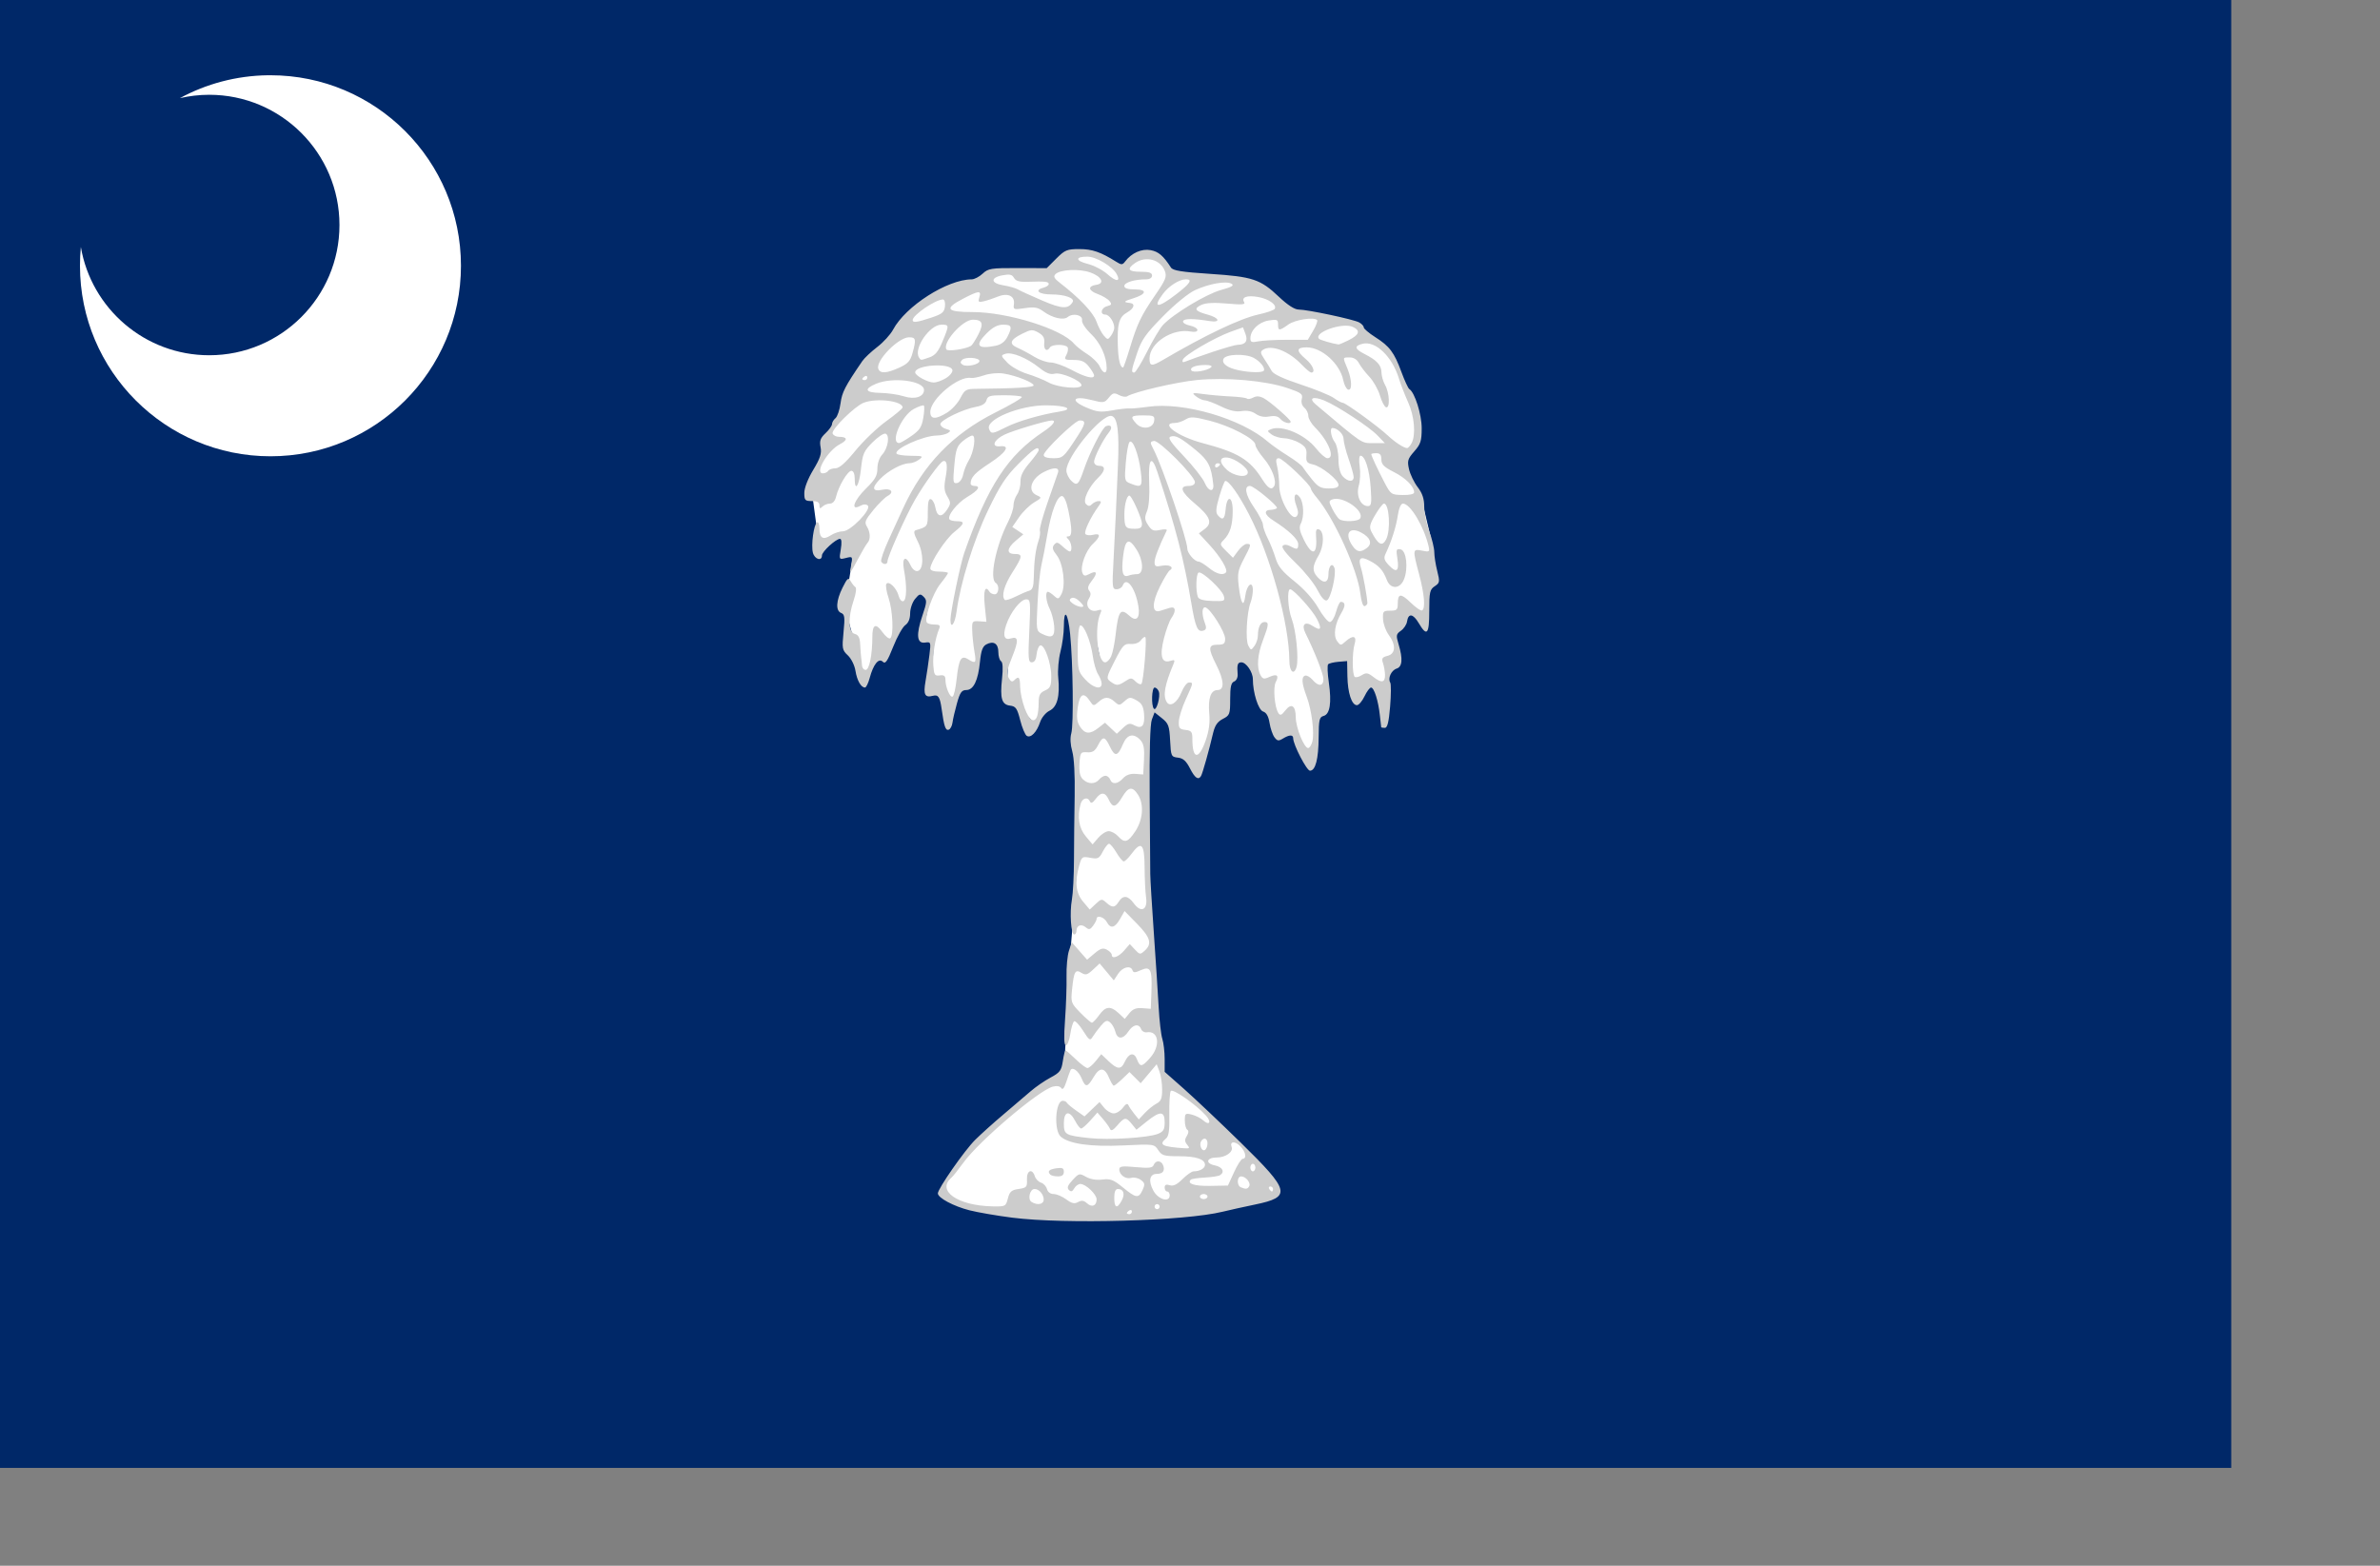 <?xml version="1.0" encoding="UTF-8" standalone="no"?>
<!-- Created with Inkscape (http://www.inkscape.org/) -->

<svg
   xmlns:dc="http://purl.org/dc/elements/1.1/"
   xmlns:cc="http://creativecommons.org/ns#"
   xmlns:rdf="http://www.w3.org/1999/02/22-rdf-syntax-ns#"
   xmlns:svg="http://www.w3.org/2000/svg"
   xmlns="http://www.w3.org/2000/svg"
   xmlns:sodipodi="http://sodipodi.sourceforge.net/DTD/sodipodi-0.dtd"
   xmlns:inkscape="http://www.inkscape.org/namespaces/inkscape"
   id="svg2"
   sodipodi:version="0.32"
   inkscape:version="0.48.4 r9939"
   width="38cm"
   height="25cm"
   version="1.0"
   sodipodi:docname="Flag_of_South_Carolina_(1861).svg">
  <rect width="100%" height="100%" fill="#808080" stroke="none"/>
  <defs
     id="defs5" />
  <sodipodi:namedview
     inkscape:window-height="742"
     inkscape:window-width="1024"
     inkscape:pageshadow="2"
     inkscape:pageopacity="1"
     borderopacity="1.0"
     bordercolor="#666666"
     pagecolor="#ffffff"
     id="base"
     showgrid="false"
     inkscape:grid-points="true"
     gridtolerance="0.5cm"
     inkscape:zoom="0.36774106"
     inkscape:cx="395.30329"
     inkscape:cy="625.3287"
     inkscape:window-x="-4"
     inkscape:window-y="0"
     inkscape:current-layer="svg2"
     inkscape:document-units="cm"
     showguides="true"
     inkscape:guide-bbox="true"
     guidetolerance="0.5cm"
     inkscape:window-maximized="0">
    <inkscape:grid
       id="GridFromPre046Settings"
       type="xygrid"
       originx="0cm"
       originy="0cm"
       spacingx="0.5cm"
       spacingy="0.5cm"
       color="#3f3fff"
       empcolor="#3f3fff"
       opacity="0.15"
       empopacity="0.38"
       empspacing="5" />
  </sodipodi:namedview>
  <rect
     style="opacity: 1; fill: rgb(0, 40, 104); fill-opacity: 1; stroke: none; stroke-width: 0.815; stroke-linejoin: miter; stroke-miterlimit: 4; stroke-dasharray: none; stroke-dashoffset: 0pt; stroke-opacity: 1;"
     id="rect7053"
     width="1346.457"
     height="885.827"
     x="0"
     y="1.057302e-005" />
  <g
     id="g5258"
     transform="matrix(0.859, 0, 0, 0.859, -203.336, 67.599)">
    <path
       id="path4383"
       d="M 991.826,355.258 L 992.732,406.918 L 992.43,437.431 L 995.754,476.706 L 993.639,487.582 L 993.941,521.116 L 990.316,570.36 L 987.899,599.362 L 983.971,680.026 L 968.564,686.37 L 944.999,704.496 L 921.435,725.946 L 907.84,743.469 L 901.797,751.323 L 898.172,760.085 L 920.528,770.658 L 948.927,773.377 L 1039.257,776.701 L 1116.9,765.825 L 1133.818,760.085 L 1134.12,755.251 L 1115.087,733.499 L 1112.368,729.572 L 1093.637,712.653 L 1057.686,679.723 L 1054.061,676.702 L 1049.831,641.053 L 1044.695,563.109 L 1040.466,478.82 L 1043.789,422.326 L 1047.414,360.393 L 1025.058,361.602 L 1021.433,379.426 L 1012.37,392.719 L 1006.932,382.75 L 1002.098,357.07 L 991.826,355.258 z "
       style="fill:#ffffff;fill-opacity:1;fill-rule:evenodd;stroke:none;stroke-width:1px;stroke-linecap:butt;stroke-linejoin:miter;stroke-opacity:1" />
    <g
       id="g4379">
      <path
         style="fill:#ffffff;fill-opacity:1;fill-rule:evenodd;stroke:none;stroke-width:1px;stroke-linecap:butt;stroke-linejoin:miter;stroke-opacity:1"
         d="M 874.576,146.973 L 839.969,186.28 L 817.325,231.141 L 807.498,270.021 L 812.625,308.046 L 822.452,299.073 L 838.687,295.228 L 830.142,347.352 L 844.241,399.904 L 855.777,375.123 L 863.04,372.56 L 883.121,326.417 L 892.948,328.553 L 885.684,362.306 L 892.948,368.715 L 890.811,404.603 L 905.765,414.43 L 909.183,410.585 L 923.282,390.077 L 926.7,366.578 L 939.518,364.442 L 945.072,382.387 L 943.79,409.303 L 964.298,430.238 L 977.543,408.876 L 983.524,348.634 L 993.778,352.052 L 1003.605,354.616 L 1011.722,395.204 L 1019.84,383.241 L 1027.531,359.743 L 1048.466,360.17 C 1048.466,360.17 1052.311,419.13 1055.729,422.121 C 1059.147,425.111 1077.946,461 1077.946,461 L 1085.636,445.192 L 1102.726,390.932 L 1106.144,369.142 L 1137.761,434.938 L 1145.878,433.229 L 1159.123,457.582 L 1162.541,438.356 L 1163.395,412.294 L 1168.95,411.867 L 1168.522,370.851 L 1183.049,380.25 L 1188.176,399.477 L 1201.42,400.331 L 1210.82,408.449 L 1212.529,387.086 L 1219.365,384.096 L 1215.947,357.606 L 1226.201,347.352 L 1239.445,358.034 L 1240.727,321.29 C 1240.727,321.29 1243.718,315.736 1243.718,314.027 C 1243.718,312.318 1241.582,297.792 1241.582,297.792 L 1234.318,267.457 L 1218.51,241.822 L 1231.328,234.132 C 1231.328,234.132 1234.318,215.333 1233.464,213.624 C 1232.61,211.915 1219.365,180.298 1219.365,180.298 L 1209.965,165.345 L 1191.166,149.537 L 1151.432,141.846 L 1144.169,142.701 L 1119.816,121.338 L 1068.119,113.648 L 1060.429,114.075 L 1047.184,99.976 L 1034.794,101.685 L 1026.676,111.084 L 1004.032,98.694 L 987.369,102.112 L 973.697,114.502 L 939.945,111.512 L 916.019,123.475 L 898.502,126.465 L 878.421,139.71 L 874.576,146.973 z "
         id="path3504" />
      <path
         style="fill:#cccccc;fill-opacity:1;stroke:none;stroke-opacity:1"
         d="M 947.792,776.74 C 937.081,775.376 923.604,773.057 917.842,771.588 C 906.564,768.712 895.568,762.833 895.568,759.678 C 895.568,756.375 914.255,729.568 921.775,722.083 C 925.688,718.189 934.551,710.222 941.471,704.38 C 948.391,698.539 957.025,691.177 960.659,688.022 C 964.292,684.866 970.63,680.497 974.742,678.313 C 981.293,674.833 982.36,673.405 983.352,666.79 C 983.975,662.636 984.832,659.238 985.256,659.238 C 985.681,659.238 988.899,662.026 992.408,665.434 C 995.917,668.842 999.632,671.63 1000.663,671.63 C 1001.694,671.63 1004.294,669.439 1006.442,666.762 L 1010.346,661.894 L 1015.457,666.762 C 1021.755,672.762 1024.304,672.883 1026.847,667.302 C 1029.694,661.053 1033.45,660.251 1035.434,665.468 C 1037.6,671.165 1038.937,671.007 1044.763,664.367 C 1052.216,655.873 1050.72,645.136 1042.277,646.522 C 1040.693,646.782 1038.926,645.767 1038.35,644.265 C 1036.784,640.186 1032.66,640.966 1029.388,645.961 C 1025.695,651.597 1021.638,651.629 1020.233,646.034 C 1019.633,643.64 1017.972,640.71 1016.542,639.524 C 1014.424,637.766 1013.229,638.216 1010.077,641.958 C 1007.951,644.482 1005.339,647.99 1004.274,649.754 C 1002.535,652.631 1001.848,652.186 997.572,645.412 C 994.951,641.261 992.131,638.282 991.304,638.793 C 990.478,639.304 989.263,643.316 988.604,647.71 C 987.945,652.103 986.552,655.698 985.508,655.698 C 984.195,655.698 984.014,650.103 984.923,637.552 C 985.646,627.572 986.112,613.961 985.958,607.305 C 985.804,600.65 986.566,592.515 987.651,589.229 L 989.622,583.254 L 995.004,589.383 L 1000.385,595.512 L 1005.639,591.09 C 1009.815,587.576 1011.593,587.044 1014.306,588.496 C 1016.182,589.5 1017.718,591.09 1017.718,592.03 C 1017.718,595.283 1022.408,593.717 1026.394,589.133 L 1030.398,584.528 L 1033.971,588.363 C 1037.364,592.005 1037.712,592.045 1040.908,589.153 C 1046.207,584.357 1044.937,579.931 1035.495,570.289 L 1026.718,561.326 L 1023.546,566.899 C 1019.886,573.328 1016.872,573.989 1014.177,568.954 C 1012.339,565.518 1007.096,563.957 1007.096,566.845 C 1007.096,567.633 1005.987,569.793 1004.632,571.647 C 1002.57,574.467 1001.717,574.642 999.399,572.718 C 996.269,570.12 992.934,571.428 992.934,575.254 C 992.934,576.657 992.218,577.805 991.342,577.805 C 989.079,577.805 988.071,562.417 989.733,553.249 C 990.505,548.993 991.162,536.247 991.193,524.925 C 991.224,513.602 991.44,493.584 991.674,480.44 C 991.934,465.799 991.272,453.652 989.965,449.083 C 988.642,444.457 988.391,439.676 989.305,436.49 C 991.011,430.54 990.494,386.784 988.479,366.699 C 986.961,351.56 984.082,348.12 984.082,361.445 C 984.082,366.101 983.004,374.066 981.687,379.146 C 980.369,384.226 979.67,392.321 980.132,397.135 C 981.41,410.437 979.439,417.959 973.974,420.629 C 971.363,421.904 968.474,425.41 967.404,428.602 C 965.018,435.718 960.855,440.01 958.03,438.264 C 956.846,437.531 954.769,432.581 953.414,427.263 C 951.296,418.951 950.306,417.517 946.358,417.042 C 940.436,416.331 939.152,412.069 940.648,398.096 C 941.422,390.868 941.177,386.564 939.947,385.805 C 938.906,385.161 938.055,382.267 938.055,379.373 C 938.055,373.427 934.683,371.29 929.594,374.013 C 927.033,375.384 925.915,378.434 925.164,386.099 C 923.864,399.361 920.636,406.056 915.533,406.074 C 912.303,406.085 911.133,407.75 908.99,415.382 C 907.554,420.493 906.138,426.605 905.842,428.963 C 905.547,431.32 904.338,433.568 903.157,433.957 C 900.965,434.678 899.951,431.711 898.252,419.601 C 897.023,410.839 895.897,409.129 892.024,410.142 C 886.427,411.606 885.261,409.273 886.902,399.892 C 887.753,395.023 888.975,386.788 889.617,381.59 C 890.757,372.365 890.684,372.154 886.538,372.739 C 880.734,373.557 880.139,367.209 884.747,353.644 C 887.894,344.38 887.989,342.952 885.614,340.587 C 883.243,338.226 882.568,338.394 879.522,342.111 C 877.637,344.41 876.095,348.945 876.095,352.19 C 876.095,356.011 874.892,358.932 872.678,360.482 C 870.799,361.799 866.982,368.621 864.195,375.644 C 860.103,385.955 858.694,387.984 856.871,386.186 C 853.99,383.344 850.265,387.974 847.666,397.624 C 846.675,401.305 845.195,404.317 844.379,404.317 C 841.587,404.317 838.749,399.327 837.672,392.526 C 837.069,388.717 834.726,383.973 832.341,381.733 C 828.363,377.996 828.165,376.931 829.302,365.389 C 830.337,354.892 830.087,352.875 827.638,351.936 C 823.634,350.399 824.032,343.312 828.639,334.087 C 831.986,327.385 832.758,326.749 834.241,329.468 C 835.187,331.202 836.696,333.109 837.593,333.705 C 838.543,334.336 838.051,338.247 836.417,343.061 C 832.333,355.088 832.655,365.453 837.149,366.628 C 839.789,367.319 840.767,369.191 840.992,373.986 C 841.159,377.524 841.472,381.613 841.689,383.074 C 841.906,384.534 842.168,387.123 842.272,388.827 C 842.375,390.531 843.546,391.925 844.875,391.925 C 847.399,391.925 849.541,381.298 849.541,368.769 C 849.541,359.926 851.929,358.78 856.622,365.371 C 858.718,368.315 861.169,370.269 862.068,369.713 C 864.662,368.11 863.968,350.341 860.965,341.498 C 859.46,337.063 858.742,332.602 859.371,331.585 C 860.981,328.979 866.656,334.463 868.035,339.958 C 868.645,342.39 870.111,344.05 871.292,343.648 C 873.708,342.826 873.911,333.013 871.751,321.557 C 870.124,312.933 873.042,311.051 876.449,318.528 C 877.614,321.085 879.696,322.795 881.279,322.496 C 885.666,321.666 885.762,310.179 881.452,301.73 C 878.68,296.297 878.324,294.32 880.025,293.809 C 888.546,291.252 888.487,291.339 888.487,281.191 C 888.487,274.026 889.105,271.457 890.7,271.987 C 891.917,272.392 893.311,274.982 893.798,277.742 C 894.987,284.482 898.219,285.171 901.949,279.479 C 904.769,275.175 904.79,274.421 902.211,270.055 C 899.991,266.297 899.742,263.524 901.012,256.725 C 902.587,248.293 901.931,244.28 899.149,245.341 C 896.836,246.223 886.025,261.134 879.484,272.461 C 873.098,283.522 860.163,312.473 860.163,315.705 C 860.163,318.038 857.19,318.155 855.782,315.877 C 855.206,314.944 857.583,307.973 861.066,300.387 C 864.549,292.8 869.034,283.009 871.034,278.627 C 885.112,247.777 906.051,226.028 936.118,211.023 C 946.882,205.651 955.173,200.74 954.543,200.11 C 953.913,199.48 948.278,198.964 942.02,198.964 C 932.179,198.964 930.519,199.436 929.728,202.461 C 929.112,204.817 926.71,206.335 922.37,207.111 C 913.301,208.733 897.339,216.471 897.339,219.245 C 897.339,220.521 899.131,222.056 901.322,222.657 C 904.644,223.567 904.865,224.037 902.649,225.491 C 901.189,226.45 897.604,227.259 894.683,227.288 C 885.271,227.384 864.549,236.754 866.559,240.006 C 867.051,240.801 871.588,241.476 876.642,241.507 C 885.107,241.559 885.561,241.769 882.395,244.163 C 880.505,245.592 877.439,246.762 875.582,246.762 C 870.331,246.762 860.741,251.911 854.939,257.845 C 848.856,264.068 849.494,266.916 856.622,265.35 C 862.604,264.036 865.206,267.077 860.332,269.685 C 858.424,270.706 853.87,275.194 850.212,279.657 C 844.532,286.589 843.869,288.264 845.666,291.142 C 848.161,295.136 848.395,300.269 846.19,302.614 C 845.32,303.539 842.072,309.076 838.972,314.918 C 833.683,324.885 833.412,325.125 834.57,318.814 C 835.789,312.178 835.741,312.104 830.97,313.302 C 826.157,314.51 826.14,314.482 827.372,307.193 C 828.144,302.622 827.936,299.871 826.819,299.871 C 823.884,299.871 814.135,308.836 814.135,311.535 C 814.135,315.843 808.947,314.252 807.775,309.584 C 806.414,304.161 808.396,289.722 810.697,288.3 C 811.614,287.733 812.365,289.659 812.365,292.58 C 812.365,299.366 814.94,300.91 820.347,297.368 C 822.704,295.823 826.55,294.56 828.895,294.56 C 834.228,294.56 849.087,279.236 846.379,276.528 C 845.201,275.349 843.365,275.425 840.88,276.755 C 833.95,280.464 836.575,272.846 845.115,264.465 C 851.531,258.169 853.081,255.448 853.081,250.491 C 853.081,246.885 854.483,242.821 856.465,240.68 C 860.542,236.275 862.001,227.033 858.789,225.953 C 857.547,225.535 853.447,228.277 849.678,232.046 C 843.527,238.197 842.695,240.117 841.551,250.797 C 840.276,262.705 837.149,267.384 837.149,257.384 C 837.149,254.173 836.228,252.073 834.819,252.073 C 832.189,252.073 825.802,262.852 824.066,270.218 C 823.345,273.277 821.748,275.087 819.766,275.087 C 818.032,275.087 815.658,276.043 814.489,277.211 C 812.837,278.863 812.365,278.666 812.365,276.326 C 812.365,274.162 810.872,273.316 807.054,273.316 C 802.242,273.316 801.744,272.776 801.748,267.563 C 801.751,264.124 804.262,257.647 807.992,251.461 C 812.918,243.292 814.011,239.932 813.18,235.506 C 812.332,230.981 813.006,229.074 816.672,225.63 C 819.172,223.282 821.216,220.402 821.216,219.231 C 821.216,218.059 822.311,216.193 823.648,215.083 C 824.985,213.973 826.587,209.238 827.207,204.561 C 828.232,196.84 830.299,192.838 842.482,174.993 C 843.955,172.836 848.671,168.385 852.963,165.102 C 857.254,161.819 862.254,156.345 864.073,152.937 C 872.925,136.353 902.147,117.647 919.353,117.55 C 921.238,117.54 924.693,115.739 927.032,113.548 C 930.941,109.886 932.928,109.57 951.665,109.622 L 972.046,109.678 L 978.741,102.983 C 984.837,96.888 986.293,96.288 995.007,96.288 C 1004.021,96.288 1009.954,98.334 1020.924,105.225 C 1024.537,107.494 1025.261,107.469 1027.12,105.006 C 1031.648,99.008 1038.754,95.855 1045.073,97.04 C 1050.592,98.076 1053.966,100.972 1059.32,109.27 C 1060.693,111.399 1066.861,112.394 1086.829,113.708 C 1116.8,115.681 1122.079,117.441 1135.189,129.841 C 1141.342,135.659 1146.175,138.775 1149.051,138.775 C 1155.136,138.775 1187.493,145.639 1191.489,147.778 C 1193.281,148.737 1194.746,150.307 1194.746,151.268 C 1194.746,152.229 1198.345,155.297 1202.742,158.086 C 1212.887,164.519 1216.147,168.849 1221.216,182.627 C 1223.463,188.733 1225.972,194.143 1226.791,194.65 C 1230.598,197.002 1235.463,212.425 1235.463,222.141 C 1235.463,231.052 1234.746,233.293 1230.263,238.399 C 1225.645,243.658 1225.229,245.058 1226.546,250.897 C 1227.361,254.513 1230.1,260.187 1232.631,263.506 C 1235.95,267.857 1237.233,271.677 1237.233,277.206 C 1237.233,281.423 1238.826,289.232 1240.774,294.56 C 1242.721,299.887 1244.314,306.494 1244.314,309.241 C 1244.314,311.988 1245.243,317.921 1246.377,322.427 C 1248.296,330.049 1248.173,330.795 1244.607,333.163 C 1241.184,335.436 1240.774,337.295 1240.774,350.54 C 1240.774,366.981 1239.167,368.851 1233.414,359.101 C 1229.415,352.323 1226.062,351.864 1225.163,357.97 C 1224.853,360.076 1222.925,362.972 1220.88,364.405 C 1217.496,366.774 1217.347,367.634 1219.23,373.919 C 1222.318,384.225 1221.873,389.735 1217.851,391.011 C 1214.101,392.202 1211.526,397.851 1213.372,400.839 C 1214.006,401.864 1213.963,409.439 1213.277,417.672 C 1212.365,428.627 1211.374,432.642 1209.584,432.642 C 1208.239,432.642 1207.089,432.443 1207.028,432.199 C 1206.968,431.956 1206.536,428.172 1206.069,423.79 C 1204.987,413.631 1202.032,404.317 1199.891,404.317 C 1198.977,404.317 1196.9,407.106 1195.275,410.513 C 1193.65,413.921 1191.253,416.709 1189.949,416.709 C 1186.305,416.709 1183.478,408.095 1183.27,396.351 L 1183.081,385.729 L 1176.99,386.235 C 1173.639,386.514 1170.372,387.31 1169.729,388.006 C 1169.086,388.701 1169.307,394.448 1170.221,400.777 C 1172.282,415.058 1171.015,423.102 1166.518,424.278 C 1163.586,425.045 1163.149,426.946 1163.069,439.28 C 1162.969,454.581 1160.849,462.737 1156.971,462.737 C 1154.681,462.737 1145.178,444.37 1145.178,439.944 C 1145.178,437.336 1142.464,437.419 1137.966,440.166 C 1134.914,442.029 1133.974,441.883 1132.014,439.243 C 1130.734,437.519 1129.188,432.992 1128.579,429.183 C 1127.833,424.517 1126.36,421.905 1124.063,421.176 C 1120.711,420.112 1116.854,407.94 1116.854,398.428 C 1116.854,393.476 1112.169,386.614 1108.787,386.614 C 1106.134,386.614 1105.616,388.276 1106.164,395.03 C 1106.344,397.258 1105.258,399.491 1103.704,400.088 C 1101.577,400.904 1100.921,403.811 1100.921,412.428 C 1100.921,423.089 1100.642,423.844 1095.761,426.368 C 1091.923,428.353 1090.15,430.973 1088.845,436.593 C 1086.131,448.274 1081.479,464.795 1080.421,466.507 C 1078.524,469.576 1076.14,467.912 1072.658,461.086 C 1070.01,455.896 1067.862,453.982 1064.213,453.563 C 1059.499,453.021 1059.298,452.577 1058.729,441.493 C 1058.203,431.25 1057.572,429.535 1052.981,425.873 L 1047.824,421.76 L 1045.912,426.758 C 1044.674,429.993 1044.131,448.938 1044.373,480.44 C 1044.578,507.215 1044.761,531.911 1044.779,535.318 C 1044.796,538.726 1045.931,557.447 1047.3,576.92 C 1048.669,596.393 1050.198,619.894 1050.698,629.143 C 1051.198,638.393 1052.347,648.271 1053.251,651.094 C 1054.155,653.916 1054.894,660.292 1054.894,665.262 L 1054.894,674.299 L 1068.614,686.429 C 1076.159,693.101 1094.077,710.061 1108.431,724.118 C 1143.153,758.124 1144.092,762.175 1118.485,767.503 C 1110.285,769.209 1099.992,771.491 1095.611,772.573 C 1069.242,779.09 984.898,781.467 947.792,776.74 z M 1031.88,772.432 C 1031.88,771.401 1031.084,771.05 1030.11,771.651 C 1029.136,772.253 1028.34,773.097 1028.34,773.526 C 1028.34,773.955 1029.136,774.307 1030.11,774.307 C 1031.084,774.307 1031.88,773.463 1031.88,772.432 z M 1051.353,768.996 C 1051.353,768.022 1050.557,767.226 1049.583,767.226 C 1048.609,767.226 1047.813,768.022 1047.813,768.996 C 1047.813,769.97 1048.609,770.766 1049.583,770.766 C 1050.557,770.766 1051.353,769.97 1051.353,768.996 z M 944.75,763.242 C 945.99,758.437 947.238,757.341 952.324,756.592 C 957.898,755.771 958.391,755.208 958.152,749.953 C 957.86,743.534 961.86,741.88 963.695,747.662 C 964.298,749.559 966.257,751.577 968.049,752.146 C 969.842,752.715 971.718,754.747 972.219,756.663 C 972.765,758.753 974.639,760.144 976.907,760.144 C 978.985,760.144 982.958,761.825 985.736,763.879 C 989.641,766.765 991.532,767.195 994.072,765.774 C 996.527,764.4 998.112,764.618 1000.345,766.639 C 1003.795,769.761 1007.096,768.421 1007.096,763.9 C 1007.096,760.312 999.449,753.063 995.664,753.063 C 994.259,753.063 992.323,754.457 991.362,756.161 C 990.068,758.455 989.093,758.744 987.607,757.274 C 986.115,755.798 986.786,754.009 990.226,750.297 C 994.657,745.516 995.054,745.422 999.646,748.057 C 1002.653,749.782 1006.923,750.495 1011.1,749.969 C 1016.777,749.254 1018.911,750.074 1025.561,755.523 C 1034.858,763.141 1036.606,763.365 1039.372,757.295 C 1041.18,753.327 1041,752.327 1038.099,750.206 C 1036.241,748.847 1033.247,748.204 1031.446,748.776 C 1027.634,749.985 1023.029,746.746 1023.029,742.854 C 1023.029,740.606 1024.947,740.338 1034.614,741.241 C 1043.875,742.106 1046.399,741.802 1047.195,739.727 C 1048.517,736.284 1052.47,736.414 1053.825,739.946 C 1055.281,743.74 1053.646,745.982 1049.423,745.982 C 1044.312,745.982 1043.263,750.914 1046.928,757.72 C 1050.324,764.026 1058.435,766.359 1058.435,761.03 C 1058.435,759.569 1057.638,758.374 1056.664,758.374 C 1055.69,758.374 1054.894,757.126 1054.894,755.599 C 1054.894,753.627 1055.921,753.151 1058.447,753.953 C 1060.994,754.761 1063.541,753.54 1067.435,749.646 C 1070.424,746.657 1073.938,744.212 1075.244,744.212 C 1079.531,744.212 1083.218,742.106 1083.218,739.659 C 1083.218,735.647 1076.971,733.59 1064.788,733.59 C 1054.469,733.59 1052.897,733.12 1050.381,729.279 C 1047.576,724.999 1047.403,724.975 1025.878,725.992 C 1002.968,727.075 987.738,724.936 981.87,719.814 C 976.955,715.523 978.105,694.644 983.256,694.644 C 984.522,694.644 985.823,695.241 986.148,695.972 C 986.472,696.702 989.401,699.17 992.655,701.457 L 998.573,705.614 L 1003.858,700.572 L 1009.144,695.529 L 1012.387,699.512 C 1014.171,701.703 1017.198,703.495 1019.114,703.495 C 1021.029,703.495 1023.92,701.703 1025.536,699.512 C 1027.529,696.812 1028.784,696.234 1029.432,697.718 C 1029.959,698.922 1031.814,701.667 1033.555,703.817 L 1036.72,707.726 L 1040.939,703.225 C 1043.259,700.749 1046.95,697.777 1049.14,696.621 C 1052.349,694.928 1053.124,693.005 1053.124,686.731 C 1053.124,682.447 1052.261,676.699 1051.207,673.958 L 1049.29,668.975 L 1043.661,675.64 L 1038.032,682.306 L 1034.102,678.377 L 1030.174,674.448 L 1025.177,679.235 C 1022.428,681.868 1019.722,684.022 1019.164,684.022 C 1018.605,684.022 1017.181,681.69 1016,678.839 C 1012.769,671.038 1009.282,670.723 1005.076,677.853 C 1000.642,685.368 999.296,685.523 996.527,678.839 C 994.418,673.747 990.193,670.575 988.797,673.035 C 988.407,673.723 987.094,677.368 985.878,681.136 C 984.428,685.632 983.196,687.223 982.295,685.765 C 981.439,684.38 979.218,683.971 976.398,684.678 C 966.638,687.128 924.674,722.734 913.651,737.918 C 910.078,742.84 906.233,747.664 905.106,748.638 C 894.449,757.845 909.479,768.334 934.021,768.815 C 943.019,768.991 943.304,768.843 944.75,763.242 z M 974.641,746.572 C 972.289,744.22 973.565,742.828 978.772,742.064 C 983.019,741.441 984.082,741.932 984.082,744.518 C 984.082,746.726 982.772,747.752 979.952,747.752 C 977.68,747.752 975.29,747.221 974.641,746.572 z M 1024.709,764.739 C 1027.195,760.094 1026.049,756.604 1022.039,756.604 C 1020.304,756.604 1019.488,758.585 1019.488,762.8 C 1019.488,770.02 1021.486,770.761 1024.709,764.739 z M 969.92,764.039 C 969.92,760.365 966.667,756.604 963.489,756.604 C 960.197,756.604 958.464,763.838 961.322,765.649 C 965.446,768.262 969.92,767.425 969.92,764.039 z M 1084.989,761.915 C 1084.989,760.941 1083.794,760.144 1082.333,760.144 C 1080.873,760.144 1079.678,760.941 1079.678,761.915 C 1079.678,762.888 1080.873,763.685 1082.333,763.685 C 1083.794,763.685 1084.989,762.888 1084.989,761.915 z M 1131.016,756.604 C 1131.016,755.63 1130.173,754.834 1129.141,754.834 C 1128.11,754.834 1127.759,755.63 1128.361,756.604 C 1128.963,757.578 1129.806,758.374 1130.236,758.374 C 1130.665,758.374 1131.016,757.578 1131.016,756.604 z M 1114.246,754.756 C 1115.674,752.446 1111.938,747.752 1108.671,747.752 C 1105.627,747.752 1105.436,754.217 1108.445,755.431 C 1111.963,756.851 1113.028,756.727 1114.246,754.756 z M 1103.648,744.775 C 1106.017,739.597 1108.762,735.36 1109.749,735.36 C 1112.78,735.36 1111.741,730.248 1107.938,726.444 C 1104.185,722.691 1100.422,723.147 1101.964,727.167 C 1103.261,730.546 1097.642,734.475 1091.514,734.475 C 1084.245,734.475 1083.22,738.636 1090.148,740.021 C 1095.536,741.099 1097.39,744.673 1093.733,746.933 C 1092.701,747.571 1087.897,748.307 1083.057,748.568 C 1078.218,748.828 1073.805,749.495 1073.25,750.049 C 1070.396,752.904 1075.778,754.626 1086.903,754.42 L 1099.342,754.19 L 1103.648,744.775 z M 1118.624,741.556 C 1118.624,740.096 1117.828,738.901 1116.854,738.901 C 1115.88,738.901 1115.084,740.096 1115.084,741.556 C 1115.084,743.017 1115.88,744.212 1116.854,744.212 C 1117.828,744.212 1118.624,743.017 1118.624,741.556 z M 1084.989,724.634 C 1084.989,720.941 1082.384,720.021 1080.511,723.053 C 1078.905,725.652 1081.044,730.508 1083.206,729.172 C 1084.187,728.566 1084.989,726.524 1084.989,724.634 z M 1070.707,725.48 C 1068.903,723.307 1068.847,721.94 1070.454,719.366 C 1071.766,717.266 1071.889,715.659 1070.79,714.98 C 1069.836,714.39 1069.056,711.479 1069.056,708.51 C 1069.056,703.506 1069.412,703.2 1073.925,704.326 C 1076.602,704.995 1080.192,706.802 1081.902,708.343 C 1086.312,712.318 1088.011,709.59 1083.945,705.061 C 1076.845,697.153 1060.451,685.732 1059.171,687.803 C 1058.477,688.926 1058.032,696.4 1058.181,704.412 C 1058.388,715.473 1057.812,719.511 1055.788,721.19 C 1050.524,725.56 1053.168,726.939 1068.83,727.996 C 1072.468,728.241 1072.719,727.905 1070.707,725.48 z M 1050.026,717.911 C 1054.05,716.311 1054.894,714.893 1054.894,709.735 C 1054.894,701.733 1051.724,701.608 1042.232,709.236 L 1035.088,714.977 L 1031.872,711.007 C 1027.749,705.915 1026.696,706.007 1021.66,711.904 C 1018.728,715.337 1017.218,716.085 1016.538,714.441 C 1016.007,713.158 1013.791,710.037 1011.613,707.505 L 1007.653,702.901 L 1002.656,708.509 C 999.908,711.593 997.015,714.117 996.227,714.117 C 995.44,714.117 993.559,711.727 992.049,708.806 C 988.035,701.045 984.082,701.864 984.082,710.457 C 984.082,718.462 984.942,718.956 1002.17,720.857 C 1015.482,722.325 1043.221,720.618 1050.026,717.911 z M 1008.866,634.454 C 1013.383,628.111 1016.911,627.771 1022.622,633.127 L 1026.87,637.11 L 1030.122,633.101 C 1032.522,630.143 1034.919,629.215 1039.266,629.561 L 1045.157,630.029 L 1045.613,617.637 C 1046.179,602.221 1044.93,599.788 1038.056,602.92 C 1034.102,604.722 1032.893,604.741 1032.316,603.011 C 1031.061,599.246 1025.343,600.61 1022.187,605.428 L 1019.167,610.037 L 1014.188,604.1 L 1009.209,598.163 L 1004.537,602.526 C 1000.615,606.188 999.322,606.549 996.482,604.775 C 992.124,602.054 991.159,603.7 989.888,616.015 C 988.905,625.538 989.066,626.003 995.69,632.787 C 999.438,636.625 1003.085,639.765 1003.794,639.765 C 1004.504,639.765 1006.787,637.375 1008.866,634.454 z M 1013.856,555.385 C 1018.099,559.226 1019.926,559.102 1022.618,554.791 C 1025.635,549.96 1029.157,550.348 1033.248,555.964 C 1038.324,562.933 1043.112,560.55 1041.828,551.694 C 1041.299,548.042 1040.835,538.483 1040.799,530.45 C 1040.723,513.974 1038.541,511.769 1031.6,521.156 C 1029.441,524.077 1027,526.467 1026.177,526.467 C 1025.353,526.467 1023.035,523.679 1021.024,520.271 C 1019.013,516.863 1016.671,514.075 1015.818,514.075 C 1014.966,514.075 1012.992,516.542 1011.433,519.558 C 1008.881,524.493 1008.003,524.929 1002.636,523.922 C 996.932,522.852 996.595,523.092 994.814,529.503 C 991.625,540.987 992.47,548.657 997.593,554.745 L 1002.251,560.282 L 1006.426,556.36 C 1010.339,552.683 1010.803,552.623 1013.856,555.385 z M 1015.588,505.224 C 1017.432,505.224 1020.381,506.817 1022.144,508.764 C 1026.755,513.86 1029.047,513.2 1034.3,505.261 C 1039.733,497.053 1040.492,486.192 1036.102,479.492 C 1032.201,473.538 1029.35,474.01 1025.034,481.325 C 1020.705,488.661 1018.363,489.102 1015.626,483.095 C 1013.127,477.611 1010.183,477.47 1006.359,482.652 C 1004.342,485.385 1003.117,485.941 1002.455,484.423 C 1000.893,480.84 996.974,481.886 995.82,486.193 C 993.397,495.234 994.673,503.144 999.474,508.85 L 1004.243,514.518 L 1008.24,509.871 C 1010.438,507.315 1013.745,505.224 1015.588,505.224 z M 1008.866,468.933 C 1010.079,467.472 1012.082,466.277 1013.32,466.277 C 1014.557,466.277 1016.027,467.472 1016.588,468.933 C 1018.001,472.616 1021.882,472.249 1025.66,468.075 C 1027.759,465.755 1030.709,464.702 1034.343,464.977 L 1039.847,465.392 L 1040.383,455.014 C 1040.79,447.159 1040.185,443.823 1037.896,441.294 C 1033.176,436.079 1028.508,437.118 1025.621,444.028 C 1021.991,452.716 1019.932,453.165 1016.521,446.013 C 1012.876,438.369 1011.518,438.195 1008.037,444.926 C 1005.952,448.958 1004.248,450.054 1000.468,449.794 C 995.866,449.479 995.559,449.924 995.059,457.654 C 994.686,463.403 995.384,466.704 997.398,468.718 C 1000.99,472.311 1005.986,472.404 1008.866,468.933 z M 1083.754,441.371 C 1086.01,434.876 1086.822,428.884 1086.256,422.905 C 1085.223,411.992 1087.249,406.088 1092.026,406.088 C 1097.045,406.088 1096.724,399.315 1091.185,388.385 C 1085.295,376.762 1085.454,374.222 1092.07,374.222 C 1096.488,374.222 1097.381,373.512 1097.381,369.997 C 1097.381,365.402 1087.245,349.203 1083.661,348.072 C 1081.027,347.24 1080.753,352.691 1083.117,358.909 C 1084.332,362.104 1084.168,363.537 1082.514,364.172 C 1078.11,365.862 1076.57,362.543 1073.626,345.013 C 1068.507,314.534 1062.686,292.031 1049.826,253.017 C 1045.635,240.304 1043.277,243.356 1044.029,260.52 C 1044.424,269.544 1043.834,277.182 1042.491,280.425 C 1040.65,284.867 1040.775,286.397 1043.293,290.239 C 1045.799,294.064 1047.137,294.601 1051.679,293.603 C 1054.652,292.95 1056.756,293.097 1056.355,293.93 C 1050.748,305.576 1047.813,313.218 1047.813,316.171 C 1047.813,319.233 1048.615,319.626 1053.055,318.738 C 1058.276,317.693 1061.89,319.864 1058.46,321.984 C 1057.468,322.596 1054.331,327.785 1051.489,333.513 C 1045.812,344.957 1045.858,352.256 1051.597,350.466 C 1053.41,349.901 1056.487,348.947 1058.435,348.347 C 1062.661,347.044 1063.174,350.48 1059.53,355.683 C 1058.184,357.604 1055.869,363.947 1054.383,369.779 C 1051.245,382.103 1052.762,387.53 1058.81,385.61 C 1061.914,384.625 1062.286,384.968 1061.119,387.738 C 1054.877,402.545 1053.549,410.078 1056.39,414.556 C 1058.772,418.311 1063.769,414.953 1066.699,407.628 C 1068.207,403.86 1070.549,400.777 1071.904,400.777 C 1075.128,400.777 1075.128,400.779 1069.719,412.603 C 1067.163,418.192 1064.972,425.186 1064.851,428.145 C 1064.662,432.766 1065.319,433.606 1069.499,434.087 C 1073.73,434.574 1074.367,435.424 1074.367,440.581 C 1074.367,454.972 1078.897,455.353 1083.754,441.371 z M 1158.649,442.238 C 1160.182,436.131 1158.19,420.183 1154.738,410.926 C 1151.185,401.396 1150.814,396.905 1153.503,395.968 C 1154.673,395.561 1157.041,396.874 1158.764,398.887 C 1162.937,403.76 1166.422,403.523 1166.422,398.366 C 1166.422,394.793 1160.332,379.243 1153.739,365.982 C 1150.826,360.125 1153.463,357.511 1158.773,360.991 C 1164.625,364.825 1165.553,363.432 1161.934,356.242 C 1158.838,350.089 1145.488,335.276 1143.04,335.276 C 1140.733,335.276 1141.454,348.876 1144.141,356.041 C 1147.125,363.997 1149.141,383.433 1147.613,389.518 C 1145.969,396.07 1142.526,393.407 1142.498,385.563 C 1142.405,359.51 1129.198,311.675 1114.022,282.425 C 1106.861,268.623 1100.141,259.15 1097.515,259.156 C 1096.954,259.158 1095.069,264.015 1093.324,269.951 C 1090.884,278.255 1090.628,281.315 1092.213,283.226 C 1095.563,287.261 1097.133,286.115 1097.716,279.207 C 1098.595,268.808 1102.692,269.572 1102.692,280.135 C 1102.692,290.179 1100.853,296.145 1096.38,300.619 C 1093.469,303.53 1093.557,303.93 1098.099,308.417 L 1102.887,313.148 L 1106.478,308.279 C 1108.453,305.602 1111.197,303.411 1112.576,303.411 C 1115.911,303.411 1115.829,303.821 1110.425,314.156 C 1106.386,321.88 1105.921,324.382 1106.928,332.951 C 1108.424,345.678 1110.419,348.656 1111.543,339.84 C 1112.543,331.996 1116.854,328.797 1116.854,335.899 C 1116.854,338.351 1116.129,342.263 1115.243,344.594 C 1112.57,351.625 1111.54,370.91 1113.63,374.814 C 1115.495,378.298 1115.619,378.306 1117.972,375.088 C 1119.304,373.266 1120.395,370.001 1120.395,367.833 C 1120.395,362.042 1122.209,358.29 1125.01,358.29 C 1128.281,358.29 1128.132,360.066 1123.936,371.105 C 1120.05,381.329 1119.411,390.32 1122.198,395.529 C 1123.73,398.391 1124.667,398.597 1128.402,396.895 C 1133.788,394.441 1135.467,395.767 1132.944,400.482 C 1130.931,404.244 1132.104,418.14 1134.783,422.26 C 1136.028,424.176 1137.033,423.799 1139.638,420.438 C 1143.884,414.959 1146.938,416.947 1146.988,425.223 C 1147.031,432.443 1152.815,446.804 1155.68,446.804 C 1156.683,446.804 1158.019,444.749 1158.649,442.238 z M 1008.432,432.603 L 1012.982,429.024 L 1017.12,432.912 L 1021.259,436.8 L 1025.517,432.799 C 1029.128,429.407 1030.369,429.116 1033.674,430.884 C 1038.967,433.717 1041.103,431.139 1040.41,422.752 C 1039.977,417.515 1038.746,415.321 1035.099,413.283 C 1030.767,410.863 1030.032,410.92 1026.69,413.944 C 1023.275,417.035 1022.811,417.061 1019.791,414.328 C 1015.652,410.582 1012.661,410.626 1008.353,414.496 C 1005.05,417.464 1004.792,417.426 1002.244,413.611 C 997.931,407.155 995.154,408.774 993.813,418.527 C 992.879,425.318 993.268,428.462 995.458,431.804 C 998.94,437.119 1002.42,437.333 1008.432,432.603 z M 965.305,424.531 C 965.896,422.991 966.38,418.737 966.38,415.078 C 966.38,409.701 967.228,408.04 970.805,406.41 C 974.572,404.694 975.231,403.207 975.231,396.425 C 975.231,387.243 970.42,373.766 967.486,374.728 C 966.391,375.087 965.245,377.908 964.94,380.997 C 964.572,384.717 963.435,386.614 961.573,386.614 C 959.097,386.614 958.886,383.963 959.806,364.486 C 960.779,343.884 960.629,342.357 957.63,342.357 C 953.644,342.357 946.4,351.648 943.509,360.468 C 941.032,368.023 942.22,371.284 946.907,369.797 C 952.203,368.116 952.406,371.377 947.723,382.902 C 944.178,391.627 943.688,394.531 945.265,397.477 C 946.705,400.168 947.761,400.63 949.195,399.197 C 952.429,395.962 953.27,396.905 953.368,403.875 C 953.42,407.526 954.869,414.297 956.59,418.922 C 959.743,427.397 963.321,429.7 965.305,424.531 z M 1050.751,407.072 C 1050.17,405.557 1048.873,404.317 1047.868,404.317 C 1045.784,404.317 1045.353,417.196 1047.37,419.226 C 1049.163,421.03 1052.081,410.538 1050.751,407.072 z M 908.736,398.532 C 910.261,384.29 911.895,381.403 916.734,384.402 C 922.199,387.789 922.693,387.209 921.263,379.091 C 920.534,374.953 919.832,368.381 919.703,364.486 C 919.478,357.729 919.701,357.422 924.572,357.77 L 929.677,358.136 L 928.506,346.706 C 927.424,336.145 928.819,332.127 931.859,337.047 C 932.461,338.02 934.101,338.817 935.504,338.817 C 938.385,338.817 939.001,332.529 936.285,330.851 C 931.594,327.951 936.229,304.937 944.946,287.852 C 946.998,283.83 948.677,278.692 948.677,276.436 C 948.677,274.18 949.822,270.698 951.222,268.7 C 952.622,266.701 953.698,262.607 953.613,259.603 C 953.503,255.735 955.343,251.938 959.918,246.592 C 963.472,242.44 966.38,238.39 966.38,237.592 C 966.38,234.174 962.463,236.82 952.152,247.205 C 943.23,256.189 939.222,262.314 930.826,279.789 C 920.7,300.868 911.367,330.943 908.69,351.119 C 907.554,359.685 904.42,363.744 904.42,356.65 C 904.42,351.155 911.345,317.596 914.101,309.737 C 930.648,262.55 944.632,241.158 969.835,224.48 C 976.372,220.154 979.022,216.621 975.674,216.698 C 971.745,216.787 948.575,223.701 942.481,226.602 C 934.74,230.286 932.765,235.534 939.383,234.833 C 946.731,234.056 943.563,239.137 932.005,246.667 C 921.579,253.46 918.582,256.675 918.582,261.069 C 918.582,261.963 919.777,262.695 921.237,262.695 C 926.022,262.695 924.03,265.818 916.369,270.329 C 908.994,274.672 901.636,284.105 903.876,286.345 C 904.5,286.968 906.869,287.479 909.14,287.479 C 914.823,287.479 914.328,289.291 907.062,295.088 C 901.016,299.912 890.307,316.231 890.274,320.671 C 890.264,322.023 892.668,322.884 896.453,322.884 C 899.861,322.884 902.649,323.329 902.649,323.873 C 902.649,324.417 900.217,327.889 897.245,331.587 C 892.041,338.063 885.914,355.558 887.788,358.59 C 888.287,359.399 890.726,360.06 893.207,360.06 C 896.814,360.06 897.459,360.681 896.427,363.158 C 893.675,369.762 891.833,381.323 892.361,388.669 C 892.851,395.49 893.359,396.289 896.896,395.797 C 899.882,395.382 900.879,396.128 900.879,398.78 C 900.879,404.054 904.187,411.751 905.978,410.644 C 906.838,410.113 908.08,404.662 908.736,398.532 z M 1010.637,401.6 C 1010.637,400.105 1009.504,397.118 1008.119,394.961 C 1006.735,392.805 1005.062,387.057 1004.403,382.189 C 1002.996,371.797 998.118,359.918 995.589,360.724 C 994.584,361.044 993.819,368.097 993.819,377.049 C 993.819,392.016 994.082,393.101 999.035,398.564 C 1004.515,404.61 1010.637,406.211 1010.637,401.6 z M 1027.317,399.819 C 1031.095,397.343 1031.754,397.363 1034.42,400.029 C 1036.037,401.646 1037.902,402.426 1038.564,401.764 C 1040.02,400.308 1042.539,370.166 1041.309,368.914 C 1040.832,368.429 1039.446,369.394 1038.229,371.059 C 1036.895,372.883 1034.036,373.937 1031.034,373.711 C 1026.538,373.374 1025.446,374.527 1019.823,385.54 C 1013.86,397.219 1013.734,397.845 1016.879,400.144 C 1021.052,403.195 1022.219,403.159 1027.317,399.819 z M 1209.688,395.293 C 1209.63,392.954 1208.987,389.274 1208.26,387.116 C 1207.166,383.871 1207.72,382.995 1211.464,382.056 C 1217.173,380.623 1217.524,374.384 1212.294,367.31 C 1210.261,364.56 1208.468,359.614 1208.311,356.317 C 1208.045,350.774 1208.423,350.324 1213.334,350.324 C 1217.905,350.324 1218.645,349.667 1218.645,345.613 C 1218.645,338.099 1220.755,337.884 1227.754,344.681 C 1231.355,348.179 1234.961,350.634 1235.768,350.135 C 1238.188,348.64 1237.36,338.722 1233.651,324.774 C 1228.967,307.159 1229.01,306.812 1235.722,308.154 C 1240.903,309.19 1241.221,308.972 1240.291,305.012 C 1237.015,291.061 1227.417,275.087 1222.311,275.087 C 1220.833,275.087 1219.459,278.245 1218.681,283.429 C 1217.479,291.45 1214.237,301.64 1210.212,310.056 C 1208.63,313.364 1209.004,314.791 1212.404,318.41 C 1217.785,324.138 1219.804,322.566 1218.394,313.747 C 1217.376,307.377 1217.617,306.664 1220.603,307.231 C 1224.753,308.019 1226.169,320.715 1222.97,328.439 C 1220.134,335.286 1213.518,335.395 1210.934,328.638 C 1208.344,321.864 1205.395,318.589 1198.83,315.197 C 1192.291,311.817 1190.587,313.323 1192.866,320.468 C 1194.275,324.882 1197.06,340.16 1197.314,344.865 C 1197.362,345.758 1196.519,346.782 1195.44,347.142 C 1194.247,347.539 1193.033,344.007 1192.343,338.13 C 1190.415,321.728 1173.926,285.401 1161.947,271.164 C 1159.54,268.304 1157.571,265.315 1157.571,264.521 C 1157.571,261.967 1137.803,243.221 1135.109,243.221 C 1133.062,243.221 1132.807,244.452 1133.917,248.975 C 1134.694,252.139 1135.355,258.313 1135.386,262.695 C 1135.453,272.272 1144.066,287.529 1147.478,284.117 C 1148.963,282.632 1148.938,280.692 1147.383,276.573 C 1144.864,269.898 1146.485,266.096 1149.874,270.731 C 1152.677,274.563 1153.01,284.538 1150.494,289.24 C 1149.173,291.709 1149.73,294.555 1152.707,300.544 C 1158.659,312.518 1162.34,311.189 1161.239,297.464 C 1160.955,293.928 1161.542,292.635 1163.185,293.174 C 1167.102,294.462 1166.999,304.796 1163.001,311.573 C 1158.575,319.074 1158.412,322.464 1162.271,326.728 C 1166.679,331.6 1169.963,330.759 1169.963,324.759 C 1169.963,318.967 1172.574,316.14 1174.145,320.233 C 1175.702,324.29 1171.595,342.032 1168.855,343.083 C 1167.282,343.687 1164.926,341.071 1162.173,335.663 C 1159.834,331.069 1153.018,322.614 1147.025,316.875 C 1140.157,310.298 1136.75,305.82 1137.809,304.762 C 1138.867,303.704 1140.823,303.798 1143.102,305.017 C 1148.032,307.656 1148.719,307.481 1148.719,303.585 C 1148.719,300.153 1142.043,293.827 1131.121,286.91 C 1124.903,282.973 1124.203,279.555 1129.594,279.459 C 1131.246,279.43 1133.102,278.901 1133.719,278.285 C 1134.944,277.06 1117.575,262.695 1114.869,262.695 C 1110.48,262.695 1111.591,268.929 1117.512,277.527 C 1121.045,282.656 1123.935,288.22 1123.935,289.891 C 1123.935,291.563 1125.44,295.886 1127.278,299.498 C 1129.117,303.111 1131.617,309.397 1132.833,313.468 C 1134.544,319.195 1137.55,322.877 1146.122,329.746 C 1153.044,335.293 1159.311,342.313 1162.826,348.457 C 1165.92,353.865 1169.558,358.29 1170.909,358.29 C 1172.278,358.29 1174.211,355.153 1175.273,351.209 C 1176.322,347.314 1177.813,344.128 1178.587,344.128 C 1181.934,344.128 1182.084,346.814 1179.023,351.923 C 1174.392,359.651 1173.186,367.801 1176.086,371.768 C 1178.376,374.899 1178.661,374.91 1181.891,371.986 C 1187.189,367.192 1190.097,368.002 1188.334,373.78 C 1186.583,379.52 1186.606,394.997 1188.369,396.76 C 1189.044,397.435 1191.262,396.947 1193.298,395.676 C 1196.484,393.686 1197.643,393.866 1201.626,396.966 C 1207.314,401.393 1209.827,400.871 1209.688,395.293 z M 1017.273,382.459 C 1018.314,380.174 1019.702,373.602 1020.357,367.854 C 1022.374,350.161 1023.812,348.164 1030.302,354.038 C 1035.09,358.371 1037.753,355.434 1036.446,347.26 C 1034.383,334.36 1028.02,325.896 1025.439,332.621 C 1024.879,334.081 1022.944,335.276 1021.14,335.276 C 1018.077,335.276 1017.933,333.961 1018.951,315.361 C 1019.55,304.407 1020.272,289.868 1020.554,283.053 C 1020.836,276.237 1021.512,260.703 1022.056,248.532 C 1023.123,224.639 1021.792,214.333 1017.53,213.513 C 1010.603,212.179 985.853,242.141 985.853,251.862 C 985.853,253.925 987.393,257.153 989.275,259.036 C 993.26,263.02 994.496,261.926 998.138,251.188 C 1002.221,239.151 1011.125,221.68 1013.675,220.701 C 1017.441,219.256 1018.559,221.625 1015.733,225.065 C 1011.65,230.037 1005.326,242.561 1005.326,245.675 C 1005.326,247.352 1006.788,248.532 1008.866,248.532 C 1013.541,248.532 1013.308,252.046 1008.322,256.77 C 1001.647,263.092 997.088,272.868 999.629,275.409 C 1001.306,277.086 1002.258,277.093 1003.91,275.441 C 1005.078,274.272 1007.167,273.316 1008.551,273.316 C 1010.624,273.316 1010.562,274.02 1008.202,277.299 C 1002.761,284.859 998.114,294.686 999.171,296.397 C 999.755,297.341 1002.175,297.626 1004.549,297.03 C 1010.101,295.636 1010.047,298.144 1004.411,303.439 C 999.447,308.103 995.402,319.307 997.093,323.713 C 997.983,326.034 998.898,326.2 1001.911,324.587 C 1007.278,321.715 1008.077,323.735 1003.748,329.237 C 1001.003,332.727 1000.501,334.614 1001.878,336.273 C 1003.218,337.888 1003.125,339.555 1001.551,342.075 C 998.612,346.781 1002.389,351.818 1007.614,350.159 C 1010.584,349.217 1010.93,349.576 1009.706,352.332 C 1005.351,362.134 1007.761,386.614 1013.079,386.614 C 1014.344,386.614 1016.231,384.745 1017.273,382.459 z M 977.257,360.901 C 976.911,357.031 975.517,351.713 974.159,349.084 C 971.581,344.092 970.832,337.047 972.879,337.047 C 973.532,337.047 975.461,338.308 977.164,339.849 C 980.012,342.427 980.429,342.336 982.369,338.71 C 985.547,332.772 983.674,317.208 979.079,311.367 C 976.068,307.539 975.665,305.906 977.258,303.987 C 978.978,301.915 979.913,302.096 983.135,305.122 C 985.242,307.102 987.512,308.722 988.18,308.722 C 990.205,308.722 989.537,302.493 987.269,300.225 C 985.617,298.572 985.617,298.1 987.269,298.1 C 989.957,298.1 989.957,293.078 987.269,280.061 C 985.945,273.652 984.243,269.776 982.753,269.776 C 979.342,269.776 975.187,280.781 972.393,297.215 C 971.069,305.004 969.219,314.564 968.283,318.459 C 967.347,322.353 966.135,334.312 965.589,345.033 C 964.627,363.96 964.714,364.585 968.587,366.521 C 975.744,370.1 977.952,368.669 977.257,360.901 z M 995.276,343.913 C 993.019,341.655 990.636,340.704 989.304,341.528 C 987.635,342.559 987.893,343.488 990.349,345.283 C 992.143,346.595 994.83,347.668 996.321,347.668 C 998.426,347.668 998.193,346.83 995.276,343.913 z M 959.741,336.294 C 962.109,335.601 962.867,333.393 962.959,326.923 C 963.115,315.812 964.236,307.207 966.314,301.148 C 967.241,298.443 967.657,295.257 967.237,294.067 C 966.818,292.878 969.271,283.938 972.69,274.201 C 976.109,264.465 979.367,255.104 979.93,253.401 C 981.228,249.477 976.997,249.298 969.885,252.976 C 960.944,257.6 958.32,266.238 964.957,269.2 C 968.762,270.897 968.723,271.008 963.147,274.301 C 960.012,276.153 955.289,280.783 952.65,284.59 L 947.853,291.513 L 951.738,294.093 L 955.623,296.672 L 950.38,301.084 C 943.918,306.522 943.573,310.492 949.562,310.492 C 955.385,310.492 955.165,312.123 947.792,323.65 C 942.153,332.465 940.038,340.21 942.576,342.748 C 943.116,343.287 946.502,342.26 950.1,340.465 C 953.699,338.669 958.037,336.793 959.741,336.294 z M 1096.437,339.972 C 1095.177,335.496 1081.369,322.614 1078.793,323.511 C 1076.944,324.155 1076.565,336.31 1078.256,340.706 C 1078.908,342.4 1082.266,343.332 1088.371,343.512 C 1096.931,343.765 1097.442,343.541 1096.437,339.972 z M 1035.566,324.655 C 1040.271,324.655 1040.114,315.431 1035.276,307.603 C 1029.762,298.68 1027.114,299.941 1025.695,312.168 C 1024.375,323.542 1025.431,327.24 1029.549,325.66 C 1030.99,325.107 1033.698,324.655 1035.566,324.655 z M 1097.9,323.545 C 1099.665,321.78 1094.171,312.542 1086.239,303.938 L 1078.939,296.017 L 1083.057,292.911 C 1088.698,288.656 1086.92,284.114 1076.046,275.01 C 1066.352,266.894 1064.874,262.695 1071.712,262.695 C 1074.491,262.695 1076.137,261.694 1076.137,260.004 C 1076.137,255.724 1050.838,230.318 1047.323,231.068 C 1044.52,231.666 1044.502,232.115 1047.082,237.025 C 1053.162,248.601 1070.854,300.58 1070.834,306.812 C 1070.825,309.877 1075.952,315.8 1078.625,315.812 C 1079.691,315.817 1082.953,317.78 1085.874,320.174 C 1091.088,324.447 1095.704,325.741 1097.9,323.545 z M 1196.99,306.235 C 1201.057,303.149 1199.326,298.728 1192.71,295.307 C 1184.414,291.017 1181.058,296.475 1186.881,304.787 C 1190.022,309.272 1192.517,309.63 1196.99,306.235 z M 1210.439,300.313 C 1213.842,293.943 1212.719,275.087 1208.936,275.087 C 1208.132,275.087 1205.377,278.666 1202.813,283.042 C 1198.874,289.762 1198.473,291.617 1200.224,294.991 C 1204.901,304.001 1207.692,305.455 1210.439,300.313 z M 1038.961,289.178 C 1038.961,286.128 1033.131,272.501 1030.681,269.827 C 1028.891,267.873 1026.621,274.813 1026.597,282.315 C 1026.565,291.81 1027.252,292.789 1033.946,292.789 C 1037.814,292.789 1038.961,291.963 1038.961,289.178 z M 1192.2,285.532 C 1195.526,280.15 1179.828,269.419 1172.656,272.172 C 1170.095,273.154 1170.109,273.78 1172.803,279.038 C 1174.433,282.22 1176.652,285.408 1177.733,286.124 C 1180.762,288.128 1190.851,287.715 1192.2,285.532 z M 1199.64,264.022 C 1198.757,251.194 1195.671,241.451 1192.491,241.451 C 1191.512,241.451 1191.27,244.61 1191.913,248.975 C 1192.524,253.113 1192.226,259.244 1191.253,262.599 C 1189.253,269.494 1192.57,276.857 1197.675,276.857 C 1200.111,276.857 1200.395,275.001 1199.64,264.022 z M 1230.152,267.241 C 1230.152,263.065 1224.262,257.15 1215.867,252.896 C 1208.94,249.386 1207.138,247.565 1207.138,244.077 C 1207.138,240.861 1206.188,239.681 1203.598,239.681 C 1201.65,239.681 1200.057,239.988 1200.057,240.363 C 1200.057,241.514 1204.343,250.731 1209.207,260.039 C 1213.708,268.653 1214.051,268.895 1221.992,269.06 C 1226.95,269.163 1230.152,268.45 1230.152,267.241 z M 1089.045,261.63 C 1087.647,248.891 1085.597,244.793 1077.132,237.81 C 1066.16,228.758 1062.409,226.744 1058.978,228.06 C 1056.924,228.848 1059.252,232.257 1068.476,241.967 C 1075.196,249.042 1081.77,257.427 1083.084,260.6 C 1085.597,266.667 1089.676,267.372 1089.045,261.63 z M 1131.789,262.876 C 1133.839,259.56 1130.378,250.194 1124.615,243.461 C 1121.32,239.612 1118.624,235.254 1118.624,233.776 C 1118.624,229.748 1101.223,220.583 1086.491,216.853 C 1075.261,214.01 1072.946,213.893 1069.561,215.998 C 1067.405,217.34 1064.066,218.437 1062.142,218.437 C 1051.099,218.437 1064.175,227.994 1081.478,232.569 C 1106.373,239.151 1114.711,244.174 1123.282,257.751 C 1127.504,264.439 1129.923,265.896 1131.789,262.876 z M 1177.044,261.938 C 1177.044,258.443 1165.087,248.909 1159.035,247.58 C 1154.762,246.641 1154.115,245.716 1154.485,241.068 C 1154.832,236.7 1153.885,235.035 1149.604,232.484 C 1146.683,230.742 1141.857,229.26 1138.878,229.189 C 1135.9,229.117 1131.917,227.921 1130.027,226.53 C 1126.789,224.148 1126.773,223.93 1129.743,222.779 C 1137.569,219.746 1153.586,226.64 1161.277,236.35 C 1164.271,240.129 1167.847,243.221 1169.226,243.221 C 1174.903,243.221 1169.951,230.979 1160.417,221.445 C 1157.878,218.906 1155.8,215.296 1155.8,213.424 C 1155.8,211.552 1154.554,208.985 1153.031,207.721 C 1151.345,206.322 1150.643,203.904 1151.236,201.539 C 1152.1,198.099 1150.932,197.223 1140.999,193.868 C 1125.687,188.696 1097.908,186.258 1077.485,188.294 C 1062.87,189.751 1033.641,196.573 1028.56,199.713 C 1027.505,200.365 1024.887,199.959 1022.741,198.811 C 1019.409,197.027 1018.375,197.297 1015.645,200.668 C 1012.61,204.417 1012.007,204.5 1003.562,202.335 C 990.674,199.032 988.106,202.524 999.742,207.53 C 1007.269,210.768 1009.853,211.063 1017.983,209.617 C 1023.192,208.69 1028.649,208.073 1030.11,208.246 C 1031.57,208.42 1037.455,207.89 1043.187,207.069 C 1068.119,203.499 1108.727,215.351 1127.476,231.67 C 1129.91,233.788 1136.094,238.141 1141.219,241.342 C 1146.344,244.543 1151.124,248.159 1151.841,249.378 C 1152.558,250.597 1155.479,254.49 1158.331,258.029 C 1162.661,263.402 1164.635,264.465 1170.281,264.465 C 1174.959,264.465 1177.044,263.686 1177.044,261.938 z M 1136.215,215.647 C 1134.607,213.71 1132.227,213.17 1128.433,213.881 C 1124.846,214.554 1121.559,213.921 1118.873,212.04 C 1116.194,210.163 1112.764,209.499 1108.95,210.118 C 1104.898,210.776 1100.491,209.776 1094.497,206.84 C 1089.754,204.517 1084.632,202.591 1083.114,202.56 C 1081.596,202.53 1078.808,201.26 1076.918,199.737 C 1073.726,197.167 1074.111,197.055 1082.333,198.164 C 1087.202,198.821 1095.799,199.569 1101.438,199.825 C 1107.076,200.082 1112.16,200.762 1112.735,201.336 C 1113.309,201.91 1115.265,201.585 1117.081,200.613 C 1119.393,199.376 1121.65,199.527 1124.607,201.118 C 1129.085,203.527 1143.408,216.044 1143.408,217.548 C 1143.408,219.569 1138.364,218.236 1136.215,215.647 z M 1038.108,252.515 C 1036.595,240.312 1032.468,229.513 1030.208,231.844 C 1029.333,232.746 1028.152,239.285 1027.584,246.373 C 1026.606,258.56 1026.767,259.348 1030.543,260.866 C 1038.798,264.183 1039.463,263.449 1038.108,252.515 z M 913.337,254.681 C 913.937,251.745 915.666,247.368 917.178,244.955 C 920.846,239.098 922.6,227.286 919.798,227.298 C 918.643,227.303 915.582,229.095 912.997,231.281 C 908.977,234.68 908.126,237.135 907.121,248.243 C 906.049,260.086 906.223,261.178 909.095,260.624 C 910.951,260.267 912.694,257.824 913.337,254.681 z M 1187.665,256.454 C 1187.665,254.97 1186.072,249.222 1184.125,243.681 C 1182.177,238.141 1180.584,231.816 1180.584,229.625 C 1180.584,226.253 1176.196,221.978 1172.734,221.978 C 1170.741,221.978 1171.793,228.463 1174.332,231.819 C 1175.775,233.726 1176.956,239.131 1176.987,243.967 C 1177.023,249.524 1178.105,253.852 1179.973,255.917 C 1183.536,259.853 1187.665,260.141 1187.665,256.454 z M 1113.313,253.079 C 1113.313,249.879 1104.344,243.392 1099.09,242.791 C 1093.228,242.12 1092.899,246.058 1098.39,251.148 C 1103.717,256.084 1113.313,257.326 1113.313,253.079 z M 818.561,252.073 C 819.163,251.099 821.429,250.303 823.597,250.303 C 826.335,250.303 830.642,246.505 837.693,237.873 C 843.278,231.037 853.008,221.731 859.316,217.194 C 865.624,212.656 870.784,208.32 870.784,207.557 C 870.784,202.981 852.621,200.748 843.526,204.207 C 837.267,206.586 820.661,222.973 821.622,225.822 C 822.057,227.116 824.064,228.174 826.081,228.174 C 832.161,228.174 832.486,230.404 826.831,233.328 C 818.138,237.823 808.74,253.843 814.797,253.843 C 816.265,253.843 817.959,253.047 818.561,252.073 z M 1093.84,247.543 C 1093.84,247.113 1093.044,246.762 1092.07,246.762 C 1091.096,246.762 1090.3,247.606 1090.3,248.637 C 1090.3,249.668 1091.096,250.019 1092.07,249.417 C 1093.044,248.816 1093.84,247.972 1093.84,247.543 z M 991.585,230.973 C 999.564,218.948 1000.136,216.667 995.172,216.667 C 992.018,216.667 969.92,237.918 969.92,240.952 C 969.92,242.402 972.364,243.221 976.689,243.221 C 983.099,243.221 983.889,242.571 991.585,230.973 z M 1228.32,232.716 C 1231.479,226.813 1230.393,213.737 1225.924,203.872 C 1223.598,198.739 1220.727,191.352 1219.543,187.458 C 1214.765,171.734 1203.078,160.519 1193.877,162.828 C 1187.899,164.328 1188.287,166.427 1195.189,169.923 C 1203.918,174.345 1207.132,177.807 1207.201,182.864 C 1207.236,185.39 1208.402,189.449 1209.794,191.883 C 1212.891,197.301 1213.327,208.403 1210.405,207.429 C 1209.28,207.055 1207.341,203.296 1206.095,199.077 C 1204.85,194.859 1201.484,188.925 1198.616,185.892 C 1195.748,182.858 1192.481,178.584 1191.356,176.393 C 1190.072,173.893 1187.687,172.41 1184.948,172.41 C 1179.8,172.41 1179.878,172.058 1183.24,180.103 C 1186.493,187.889 1186.759,196.007 1183.728,194.996 C 1182.536,194.599 1181.022,191.643 1180.365,188.428 C 1177.978,176.76 1165.254,165.329 1154.653,165.329 C 1147.313,165.329 1147.129,167.76 1154.03,173.567 C 1158.993,177.743 1161.157,183.032 1157.902,183.032 C 1157.11,183.032 1154.123,180.569 1151.263,177.559 C 1142.122,167.936 1130.007,163.221 1124.075,166.975 C 1121.954,168.318 1122.089,169.354 1124.939,173.587 C 1126.797,176.347 1129.124,180.116 1130.11,181.962 C 1131.27,184.135 1138.436,187.468 1150.453,191.424 C 1160.656,194.783 1171.135,199.048 1173.739,200.903 C 1176.344,202.758 1179.166,204.275 1180.01,204.275 C 1181.987,204.275 1204.638,220.717 1211.564,227.179 C 1216.836,232.097 1222.794,235.983 1225.222,236.086 C 1225.918,236.116 1227.312,234.599 1228.32,232.716 z M 876.941,227.614 C 882.72,223.619 884.222,221.346 885.314,214.95 C 886.046,210.662 886.232,206.74 885.726,206.235 C 885.22,205.729 882.026,206.813 878.628,208.643 C 869.969,213.306 861.708,232.83 868.516,232.541 C 869.277,232.509 873.068,230.291 876.941,227.614 z M 1204.379,227.18 C 1198.602,221.151 1175.729,206.155 1166.954,202.645 C 1158.902,199.424 1155.775,200.995 1161.176,205.549 C 1194.843,233.937 1192.853,232.6 1201.438,232.6 L 1209.571,232.6 L 1204.379,227.18 z M 943.619,221.333 C 951.768,217.198 967.913,212.516 981.305,210.403 C 991.627,208.775 985.735,206.11 971.691,206.055 C 953.12,205.982 928.963,215.956 931.527,222.637 C 932.966,226.386 933.848,226.291 943.619,221.333 z M 1047.493,217.11 C 1048.009,213.478 1047.346,213.127 1039.97,213.127 C 1031.089,213.127 1030.414,213.883 1034.886,218.824 C 1039.043,223.418 1046.746,222.37 1047.493,217.11 z M 902.044,211.183 C 905.349,209.141 909.55,204.56 911.379,201.004 C 914.422,195.089 915.36,194.533 922.397,194.471 C 949.664,194.231 962.839,193.45 962.839,192.075 C 962.839,190.005 950.573,185.147 941.805,183.745 C 937.738,183.095 932.062,183.598 928.058,184.964 C 924.306,186.243 920.194,187.083 918.918,186.829 C 910.169,185.09 890.257,201.689 890.257,210.72 C 890.257,215.984 894.037,216.132 902.044,211.183 z M 885.832,195.26 C 885.832,188.8 863.949,185.974 852.139,190.908 C 843.28,194.609 844.54,197.173 855.294,197.33 C 860.406,197.405 867.775,198.486 871.669,199.732 C 879.318,202.178 885.832,200.122 885.832,195.26 z M 996.474,191.919 C 996.474,188.817 982.191,182.678 977.635,183.822 C 974.509,184.606 971.602,183.481 966.775,179.617 C 958.259,172.799 947.605,168.409 943.07,169.849 C 939.639,170.938 939.692,171.192 944.377,176.082 C 947.063,178.886 953.312,182.409 958.263,183.911 C 963.214,185.413 970.053,188.186 973.461,190.074 C 979.954,193.67 996.474,194.994 996.474,191.919 z M 901.099,187.046 C 903.955,185.359 906.062,182.77 905.782,181.293 C 904.778,175.992 879.636,177.568 879.636,182.931 C 879.636,185.178 888.362,189.949 892.64,190.042 C 894.437,190.081 898.244,188.733 901.099,187.046 z M 846,186.468 C 846,185.437 845.204,185.085 844.23,185.687 C 843.256,186.289 842.46,187.133 842.46,187.562 C 842.46,187.991 843.256,188.343 844.23,188.343 C 845.204,188.343 846,187.499 846,186.468 z M 1005.326,185.041 C 1005.326,184.198 1003.675,181.41 1001.657,178.845 C 998.796,175.208 996.443,174.18 990.973,174.18 C 984.483,174.18 984.101,173.913 985.872,170.603 C 986.925,168.636 987.305,166.246 986.715,165.292 C 985.312,163.022 975.754,163.05 974.346,165.329 C 972.203,168.796 969.794,167.022 970.296,162.346 C 970.677,158.788 969.655,156.936 966.232,154.979 C 962.104,152.619 960.99,152.694 954.821,155.748 C 946.196,160.019 945.267,162.916 951.636,165.683 C 954.39,166.88 959.615,169.68 963.246,171.905 C 966.878,174.13 972.072,175.951 974.788,175.951 C 977.505,175.951 984.093,178.281 989.428,181.13 C 999.217,186.356 1005.326,187.859 1005.326,185.041 z M 868.449,179.594 C 874.449,176.87 876.207,174.949 877.733,169.453 C 880.446,159.685 880.14,158.248 875.346,158.248 C 867.818,158.248 851.617,174.892 853.746,180.439 C 855.076,183.906 859.514,183.65 868.449,179.594 z M 1014.168,179.934 C 1014.142,171.835 1009.758,162.209 1003.283,156.033 C 999.317,152.25 996.544,148.059 996.84,146.296 C 997.463,142.587 990.455,141.001 986.81,144.026 C 983.819,146.508 975.941,144.677 969.626,140.03 C 965.789,137.208 963.363,136.789 956.658,137.795 C 948.86,138.964 948.442,138.819 948.986,135.132 C 949.855,129.246 944.773,126.808 937.658,129.698 C 934.468,130.993 929.978,132.48 927.679,133.002 C 924.06,133.824 923.66,133.444 924.701,130.167 C 926.264,125.24 924.362,125.391 913.435,131.06 C 899.738,138.166 901.386,140.545 920.003,140.545 C 944.595,140.545 982.652,152.417 991.244,162.77 C 992.631,164.442 996.796,167.723 1000.499,170.06 C 1004.202,172.398 1008.125,176.272 1009.218,178.671 C 1011.526,183.737 1014.182,184.414 1014.168,179.934 z M 1042.506,168.427 C 1046.524,160.394 1051.553,151.943 1053.68,149.646 C 1060.826,141.932 1083.933,127.969 1094.343,125.075 C 1102.19,122.893 1103.977,121.826 1101.812,120.614 C 1098.023,118.494 1085.981,120.637 1076.137,125.182 C 1071.538,127.306 1062.075,135.048 1053.748,143.497 C 1041.653,155.771 1038.724,159.913 1035.603,169.156 C 1031.409,181.574 1031.192,183.032 1033.541,183.032 C 1034.454,183.032 1038.488,176.46 1042.506,168.427 z M 1087.556,179.305 C 1088.567,178.352 1087.037,177.721 1083.717,177.721 C 1076.686,177.721 1072.321,179.383 1073.661,181.551 C 1074.818,183.423 1084.916,181.791 1087.556,179.305 z M 1124.559,181.685 C 1125.721,179.804 1122.023,175.155 1117.413,172.699 C 1111.422,169.509 1097.499,170.043 1096.167,173.514 C 1094.903,176.807 1099.026,179.803 1107.117,181.471 C 1115.044,183.105 1123.616,183.21 1124.559,181.685 z M 924.778,174.938 C 924.778,172.492 914.919,171.824 912.628,174.116 C 911.165,175.579 911.276,176.488 913.052,177.586 C 915.88,179.333 924.778,177.324 924.778,174.938 z M 1030.194,166.657 C 1035.582,148.795 1038.204,143.262 1048.114,128.843 C 1055.642,117.888 1056.539,115.663 1055.029,111.69 C 1051.942,103.572 1041.604,100.83 1034.044,106.125 C 1028.046,110.326 1029.299,112.22 1038.076,112.22 C 1043.977,112.22 1046.043,112.909 1046.043,114.876 C 1046.043,116.491 1044.395,117.531 1041.838,117.531 C 1033.863,117.531 1026.569,119.751 1026.569,122.178 C 1026.569,123.846 1028.845,124.612 1033.798,124.612 C 1042.919,124.612 1042.319,127.948 1032.661,130.935 C 1026.061,132.976 1025.61,133.614 1030.405,134.128 C 1034.469,134.563 1033.539,137.939 1028.577,140.762 C 1022.78,144.06 1021.504,148.626 1022.001,164.304 C 1022.306,173.926 1023.649,179.491 1025.665,179.491 C 1026.026,179.491 1028.064,173.716 1030.194,166.657 z M 1053.465,174.29 C 1083.742,156.547 1107.825,145.092 1120.918,142.207 C 1126.561,140.963 1131.634,139.207 1132.192,138.305 C 1133.918,135.511 1128.164,131.344 1120.693,129.978 C 1112.832,128.54 1108.556,130.062 1110.702,133.535 C 1111.793,135.3 1109.273,135.517 1098.741,134.562 C 1089.826,133.755 1083.88,134.045 1080.823,135.438 C 1075.041,138.072 1076.194,139.947 1085.064,142.335 C 1093.523,144.613 1094.514,148.184 1086.317,146.852 C 1074.799,144.98 1068.507,145.013 1067.835,146.948 C 1067.457,148.036 1069.569,149.41 1072.528,150.002 C 1075.487,150.594 1077.908,151.988 1077.908,153.099 C 1077.908,154.335 1076.069,154.769 1073.174,154.215 C 1060.308,151.756 1044.272,162.248 1044.272,173.126 C 1044.272,178.624 1045.751,178.811 1053.465,174.29 z M 1088.465,168.579 C 1096.705,165.818 1104.672,163.546 1106.168,163.532 C 1111.678,163.477 1113.557,160.89 1111.678,155.948 L 1109.906,151.287 L 1101.431,154.315 C 1090.202,158.326 1068.676,170.876 1067.632,174.02 C 1067.014,175.88 1067.652,176.144 1070.142,175.057 C 1071.979,174.255 1080.224,171.34 1088.465,168.579 z M 889.696,172.34 C 893.722,170.937 895.885,168.303 898.812,161.242 C 903.631,149.616 903.616,149.396 898.049,149.396 C 889.856,149.396 878.385,166.09 882.264,172.367 C 883.633,174.58 883.267,174.582 889.696,172.34 z M 918.896,164.25 C 919.725,163.738 922.056,160.078 924.077,156.117 C 927.92,148.584 926.92,145.948 920.195,145.883 C 913.013,145.814 898.614,162.002 901.583,166.807 C 902.568,168.399 915.2,166.534 918.896,164.25 z M 936.14,164.207 C 939.845,163.466 942.625,161.393 944.328,158.099 C 948.062,150.879 947.566,149.396 941.419,149.396 C 937.515,149.396 934.155,151.172 929.78,155.548 C 921.305,164.022 923.324,166.771 936.14,164.207 z M 1183.996,160.376 C 1191.721,156.54 1192.676,153.531 1186.993,150.941 C 1179.7,147.619 1159.055,155.011 1163.424,159.381 C 1164.281,160.238 1173.623,162.921 1177.044,163.292 C 1177.53,163.345 1180.659,162.033 1183.996,160.376 z M 1140.799,160.018 L 1155.45,160.018 L 1159.238,153.599 C 1161.321,150.068 1162.559,146.714 1161.99,146.145 C 1159.692,143.847 1146.548,145.9 1141.767,149.304 C 1135.373,153.858 1134.557,153.842 1134.557,149.165 C 1134.557,145.799 1133.847,145.508 1127.961,146.463 C 1120.981,147.596 1115.191,153.21 1115.123,158.912 C 1115.09,161.69 1115.986,162.051 1120.616,161.125 C 1123.659,160.516 1132.741,160.018 1140.799,160.018 z M 1019.488,151.597 C 1019.488,147.522 1015.977,142.315 1013.23,142.315 C 1009.183,142.315 1010.187,137.535 1014.468,136.415 C 1017.672,135.578 1017.934,134.972 1016.065,132.72 C 1014.836,131.239 1011.108,129.043 1007.782,127.84 C 1001.145,125.44 1000.712,122.285 1006.896,121.378 C 1013.067,120.472 1010.667,115.553 1002.67,112.716 C 994.871,109.948 981.416,110.613 978.175,113.925 C 976.602,115.533 977.294,116.936 981.113,119.878 C 994.891,130.492 1004.719,140.847 1006.915,147.063 C 1008.228,150.78 1010.57,155.269 1012.12,157.037 C 1014.803,160.098 1015.048,160.103 1017.213,157.142 C 1018.465,155.431 1019.488,152.935 1019.488,151.597 z M 891.143,144.386 C 898.599,141.896 900.082,140.663 900.554,136.562 C 900.869,133.824 900.25,131.694 899.139,131.694 C 893.937,131.694 877.865,142.626 877.865,146.164 C 877.865,148.209 880.921,147.8 891.143,144.386 z M 990.229,133.543 C 991.961,130.741 984.816,128.153 975.347,128.153 C 966.344,128.153 962.972,125.172 969.92,123.355 C 971.868,122.846 973.461,121.725 973.461,120.865 C 973.461,119.123 971.063,118.858 959.013,119.267 C 952.874,119.476 950.328,118.774 949.071,116.528 C 947.74,114.151 946.011,113.765 940.948,114.715 C 932.274,116.342 932.684,120.327 941.673,121.764 C 945.61,122.394 950.191,123.706 951.852,124.68 C 953.514,125.654 961.212,129.164 968.96,132.479 C 982.753,138.38 987.105,138.598 990.229,133.543 z M 1063.139,127.938 C 1072.812,120.475 1074.711,117.531 1069.853,117.531 C 1065.15,117.531 1057.72,122.265 1053.566,127.909 C 1046.162,137.968 1050.122,137.98 1063.139,127.938 z M 1021.219,113.917 C 1018.309,108.48 1006.788,101.599 1000.594,101.599 C 991.87,101.599 992.056,104.498 1000.923,106.731 C 1005.293,107.831 1011.45,111.038 1014.605,113.857 C 1020.79,119.383 1024.161,119.414 1021.219,113.917 z "
         id="path1388" />
    </g>
  </g>
  <path
     style="opacity: 1; fill: rgb(255, 255, 255); fill-opacity: 1; stroke: none; stroke-width: 0.815; stroke-linejoin: miter; stroke-miterlimit: 4; stroke-dasharray: none; stroke-dashoffset: 0pt; stroke-opacity: 1;"
     d="M 161.728,45.414 C 142.499,45.658 124.393,50.636 108.54,59.226 C 114.243,57.909 120.158,57.195 126.259,57.195 C 169.644,57.195 204.853,92.404 204.853,135.789 C 204.853,179.173 169.644,214.382 126.259,214.382 C 87.397,214.382 55.103,186.142 48.79,149.07 C 48.427,152.79 48.259,156.567 48.259,160.382 C 48.259,223.843 99.767,275.351 163.228,275.351 C 226.688,275.351 278.165,223.843 278.165,160.382 C 278.165,96.922 226.688,45.414 163.228,45.414 C 162.732,45.414 162.222,45.407 161.728,45.414 z "
     id="path6164" />
</svg>

